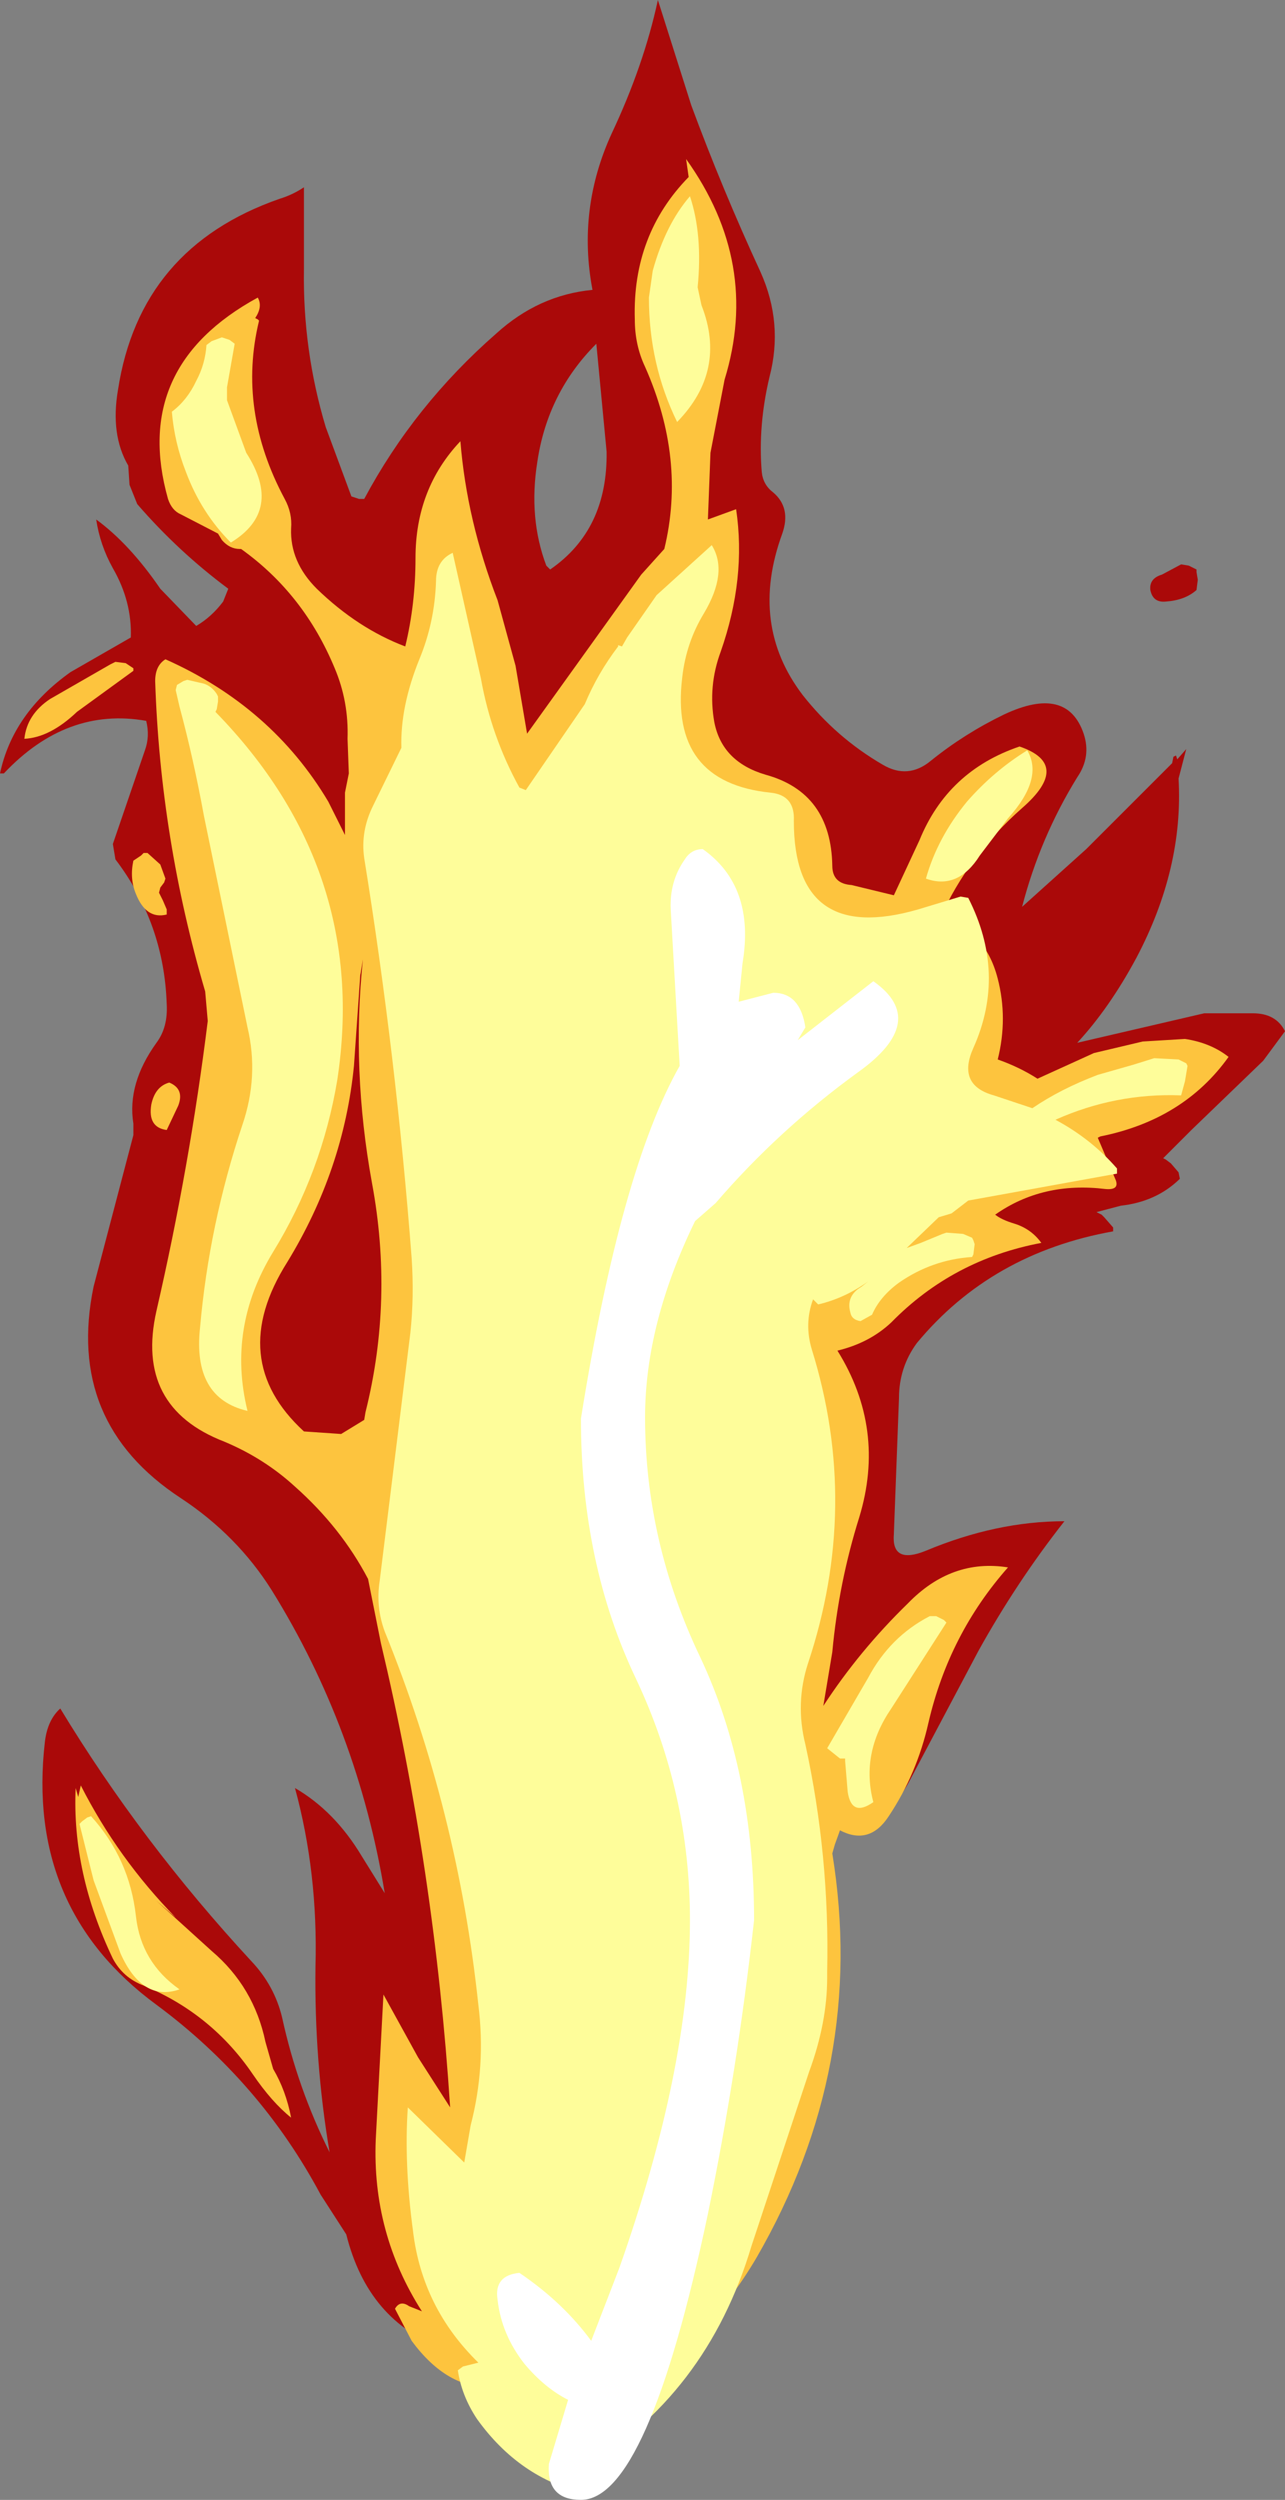 <?xml version="1.0" encoding="UTF-8" standalone="no"?>
<svg xmlns:ffdec="https://www.free-decompiler.com/flash" xmlns:xlink="http://www.w3.org/1999/xlink" ffdec:objectType="shape" height="97.45px" width="50.1px" xmlns="http://www.w3.org/2000/svg">
  <rect width="100%" height="100%" fill="#808080" stroke="none"/>
  <g transform="matrix(1.0, 0.0, 0.0, 1.0, 17.15, 141.95)">
    <path d="M8.5 -141.95 L9.8 -137.85 Q11.0 -134.6 12.5 -131.35 13.4 -129.35 12.85 -127.25 12.4 -125.35 12.55 -123.55 12.6 -123.05 13.0 -122.75 13.7 -122.15 13.35 -121.15 12.05 -117.6 14.15 -114.85 15.45 -113.2 17.25 -112.15 18.25 -111.55 19.15 -112.3 20.45 -113.35 22.0 -114.1 24.45 -115.25 25.1 -113.35 25.4 -112.45 24.85 -111.65 23.4 -109.3 22.7 -106.6 L25.2 -108.85 28.55 -112.2 28.6 -112.45 28.7 -112.5 28.75 -112.35 29.1 -112.75 28.8 -111.6 Q29.0 -108.1 27.15 -104.6 26.1 -102.65 24.85 -101.3 L29.8 -102.45 31.7 -102.45 Q32.6 -102.45 32.95 -101.75 L32.1 -100.6 29.3 -97.9 28.2 -96.8 28.3 -96.75 28.5 -96.6 28.8 -96.25 28.85 -96.0 28.8 -95.95 Q27.9 -95.1 26.55 -94.95 L25.6 -94.7 25.7 -94.65 25.8 -94.6 25.9 -94.5 26.25 -94.1 26.25 -93.95 Q21.5 -93.1 18.6 -89.6 17.9 -88.65 17.9 -87.45 L17.7 -82.15 Q17.6 -80.95 18.95 -81.5 21.7 -82.65 24.35 -82.65 22.5 -80.3 21.0 -77.6 L18.35 -72.6 Q17.4 -70.75 15.6 -70.6 L14.85 -69.0 Q10.2 -63.05 6.25 -56.7 4.45 -53.8 1.7 -51.7 0.7 -51.0 -0.3 -50.8 L0.15 -50.4 Q-2.8 -51.45 -3.65 -54.85 L-4.65 -56.4 Q-7.0 -60.8 -11.05 -63.8 -16.15 -67.55 -15.4 -74.05 -15.3 -74.9 -14.8 -75.35 -11.65 -70.15 -7.35 -65.5 -6.45 -64.55 -6.15 -63.3 -5.55 -60.55 -4.3 -58.05 -4.9 -61.6 -4.85 -65.3 -4.75 -68.95 -5.65 -72.25 -4.1 -71.35 -3.05 -69.6 L-2.15 -68.15 Q-3.2 -74.55 -6.55 -79.95 -7.9 -82.1 -10.1 -83.55 -14.6 -86.5 -13.5 -91.8 L-11.95 -97.7 -11.95 -98.15 Q-12.2 -99.7 -11.05 -101.3 -10.6 -101.9 -10.65 -102.8 -10.75 -105.95 -12.65 -108.45 L-12.75 -109.05 -11.5 -112.7 Q-11.3 -113.25 -11.45 -113.85 -14.55 -114.4 -17.0 -111.8 L-17.15 -111.8 Q-16.65 -114.15 -14.4 -115.75 L-12.05 -117.1 Q-12.0 -118.5 -12.75 -119.8 -13.25 -120.7 -13.4 -121.7 -12.1 -120.75 -10.9 -119.0 L-9.5 -117.55 Q-8.9 -117.9 -8.45 -118.5 L-8.25 -119.0 Q-10.2 -120.45 -11.8 -122.3 L-12.1 -123.05 -12.15 -123.8 Q-12.85 -125.0 -12.55 -126.75 -11.7 -132.3 -6.25 -134.2 -5.75 -134.35 -5.3 -134.65 L-5.3 -131.45 Q-5.35 -128.3 -4.45 -125.3 L-3.45 -122.6 -3.15 -122.5 -2.95 -122.5 Q-1.0 -126.15 2.2 -128.95 3.85 -130.45 5.95 -130.65 5.35 -133.8 6.7 -136.75 7.95 -139.4 8.5 -141.95 M6.5 -124.35 L6.1 -128.55 Q4.2 -126.65 3.8 -123.95 3.45 -121.75 4.15 -119.9 L4.3 -119.75 Q6.55 -121.3 6.5 -124.35 M29.5 -119.75 L29.5 -119.65 29.55 -119.35 29.5 -118.95 Q29.05 -118.55 28.3 -118.5 27.8 -118.45 27.7 -118.95 27.65 -119.4 28.15 -119.55 L28.9 -119.95 29.2 -119.9 29.5 -119.75" fill="#aa0909" fill-rule="evenodd" stroke="none"/>
    <path d="M9.6 -135.75 Q12.5 -131.7 11.1 -127.15 L10.55 -124.3 10.45 -121.7 11.55 -122.1 Q11.95 -119.4 10.95 -116.55 10.45 -115.2 10.7 -113.8 11.0 -112.25 12.7 -111.75 15.25 -111.05 15.3 -108.2 15.3 -107.5 16.05 -107.45 L17.7 -107.05 18.7 -109.2 Q19.8 -111.9 22.6 -112.85 24.65 -112.15 22.7 -110.45 20.6 -108.6 19.5 -106.15 21.25 -105.75 21.75 -103.8 22.15 -102.25 21.75 -100.65 22.6 -100.35 23.3 -99.9 L25.5 -100.9 27.4 -101.35 29.05 -101.45 Q30.05 -101.3 30.75 -100.75 29.0 -98.3 25.75 -97.65 L25.65 -97.6 26.35 -95.95 Q26.5 -95.55 25.95 -95.6 23.5 -95.9 21.65 -94.6 21.9 -94.4 22.4 -94.25 23.05 -94.05 23.45 -93.5 20.0 -92.85 17.6 -90.4 16.75 -89.6 15.5 -89.3 17.4 -86.25 16.35 -82.8 15.55 -80.25 15.3 -77.55 L14.95 -75.45 Q16.35 -77.6 18.25 -79.45 19.95 -81.2 22.15 -80.85 19.85 -78.25 19.05 -74.8 18.6 -72.8 17.5 -71.15 16.75 -70.0 15.6 -70.6 L15.4 -70.05 15.3 -69.7 Q16.65 -61.4 12.35 -53.95 10.45 -50.7 7.35 -48.9 L6.4 -48.65 2.0 -48.95 2.05 -48.9 Q0.3 -48.8 -1.1 -50.7 L-1.75 -51.95 Q-1.55 -52.3 -1.2 -52.05 L-0.7 -51.85 Q-2.65 -54.9 -2.5 -58.55 L-2.2 -64.2 -0.85 -61.75 0.4 -59.8 Q-0.2 -69.05 -2.3 -77.9 L-2.8 -80.4 Q-3.85 -82.4 -5.65 -84.0 -6.85 -85.1 -8.4 -85.75 -11.9 -87.1 -11.05 -90.85 -9.75 -96.5 -9.05 -102.15 L-9.15 -103.3 Q-10.9 -109.25 -11.1 -115.4 -11.1 -116.0 -10.7 -116.25 -6.55 -114.4 -4.35 -110.7 L-3.7 -109.4 -3.7 -111.05 -3.55 -111.8 -3.6 -113.15 Q-3.55 -114.6 -4.1 -115.9 -5.3 -118.8 -7.75 -120.55 L-7.8 -120.55 Q-8.2 -120.55 -8.5 -120.9 L-8.65 -121.15 -10.1 -121.9 Q-10.45 -122.05 -10.6 -122.5 -12.05 -127.65 -7.1 -130.35 -6.9 -130.0 -7.2 -129.55 L-7.1 -129.5 -7.05 -129.45 Q-7.9 -125.95 -6.05 -122.5 -5.75 -121.95 -5.8 -121.35 -5.85 -120.05 -4.8 -119.0 -3.2 -117.45 -1.35 -116.75 -0.95 -118.4 -0.95 -120.2 -0.95 -122.9 0.8 -124.75 1.05 -121.65 2.25 -118.55 L2.95 -116.0 3.4 -113.35 7.85 -119.55 8.75 -120.55 Q9.6 -124.05 8.0 -127.65 7.6 -128.5 7.6 -129.5 7.5 -132.8 9.7 -135.05 L9.6 -135.75 M-11.95 -115.9 L-11.95 -115.8 -14.15 -114.2 Q-15.2 -113.2 -16.2 -113.15 -16.1 -114.1 -15.2 -114.7 L-12.85 -116.05 -12.65 -116.15 -12.25 -116.1 -11.95 -115.9 M-10.7 -107.7 L-10.75 -107.55 -10.9 -107.35 -10.95 -107.15 -10.8 -106.85 -10.65 -106.5 -10.65 -106.3 Q-11.45 -106.1 -11.85 -107.1 -12.1 -107.7 -11.95 -108.4 L-11.65 -108.6 -11.55 -108.7 -11.4 -108.7 -10.9 -108.25 -10.7 -107.7 M-10.65 -97.9 Q-11.4 -98.0 -11.25 -98.9 -11.1 -99.6 -10.55 -99.75 -9.95 -99.5 -10.2 -98.85 L-10.65 -97.9 M-3.1 -104.0 L-3.35 -100.4 Q-3.75 -96.35 -5.95 -92.75 -8.35 -88.95 -5.3 -86.15 L-3.85 -86.05 -2.95 -86.6 -2.9 -86.9 Q-1.8 -91.3 -2.65 -95.85 -3.45 -100.25 -3.0 -104.55 L-3.1 -103.95 -3.1 -104.0 M-14.0 -72.35 Q-12.55 -69.5 -10.3 -67.2 L-11.05 -67.85 -8.9 -65.9 Q-7.25 -64.5 -6.8 -62.35 L-6.5 -61.3 Q-6.0 -60.45 -5.8 -59.4 -6.55 -60.0 -7.3 -61.1 -8.9 -63.45 -11.55 -64.55 -12.35 -64.85 -12.75 -65.6 -14.35 -68.95 -14.2 -72.25 L-14.1 -71.9 -14.0 -72.35" fill="#fdc43e" fill-rule="evenodd" stroke="none"/>
    <path d="M10.05 -130.75 L10.2 -130.05 Q11.2 -127.5 9.25 -125.5 8.15 -127.75 8.15 -130.35 L8.3 -131.4 Q8.8 -133.2 9.75 -134.3 10.25 -132.8 10.05 -130.75 M10.6 -120.7 Q11.25 -119.65 10.3 -118.05 9.6 -116.9 9.45 -115.55 8.95 -111.45 12.9 -111.05 13.85 -110.95 13.8 -109.95 13.8 -105.1 18.65 -106.5 L20.3 -107.0 20.6 -106.95 Q22.1 -104.0 20.8 -101.1 20.15 -99.65 21.6 -99.25 L23.1 -98.75 Q24.2 -99.5 25.65 -100.05 L27.05 -100.45 27.85 -100.7 28.8 -100.65 29.1 -100.5 29.15 -100.4 29.05 -99.8 28.9 -99.25 Q26.35 -99.35 24.0 -98.3 25.4 -97.55 26.4 -96.4 L26.4 -96.2 20.6 -95.15 19.95 -94.65 19.45 -94.5 18.2 -93.3 18.75 -93.5 19.6 -93.85 19.75 -93.9 20.4 -93.85 20.75 -93.7 20.8 -93.6 20.85 -93.45 20.8 -93.05 20.75 -92.95 Q19.2 -92.85 17.9 -91.95 17.15 -91.4 16.85 -90.7 L16.4 -90.45 Q16.05 -90.5 16.0 -90.8 15.85 -91.35 16.3 -91.7 L16.45 -91.8 16.7 -92.0 Q15.8 -91.35 14.75 -91.1 L14.65 -91.2 14.55 -91.3 Q14.2 -90.35 14.5 -89.35 16.4 -83.25 14.35 -77.1 13.85 -75.55 14.25 -73.95 15.2 -69.6 15.1 -65.1 L15.1 -64.85 Q15.1 -63.1 14.4 -61.2 L12.15 -54.4 Q10.4 -48.55 5.45 -45.65 L5.8 -45.5 5.85 -45.3 5.85 -45.0 5.65 -44.75 Q3.1 -45.35 1.45 -47.65 0.85 -48.55 0.7 -49.55 L0.9 -49.7 1.5 -49.85 Q-0.7 -52.0 -1.05 -55.0 -1.4 -57.6 -1.25 -59.8 L0.95 -57.65 1.2 -59.1 Q1.8 -61.4 1.5 -63.8 0.7 -71.35 -2.15 -78.35 -2.5 -79.3 -2.35 -80.3 L-1.15 -90.0 Q-1.0 -91.4 -1.1 -92.9 -1.7 -100.75 -2.95 -108.5 -3.1 -109.55 -2.6 -110.55 L-1.5 -112.8 Q-1.55 -114.4 -0.8 -116.25 -0.2 -117.7 -0.15 -119.3 -0.15 -120.1 0.5 -120.4 L1.6 -115.5 Q2.0 -113.25 3.1 -111.25 L3.35 -111.15 5.65 -114.5 Q6.15 -115.7 6.95 -116.75 L6.95 -116.8 7.1 -116.75 7.3 -117.1 8.45 -118.75 10.6 -120.7 M21.05 -108.6 Q20.2 -107.25 18.95 -107.7 19.4 -109.3 20.55 -110.7 21.6 -111.9 22.9 -112.7 23.55 -111.6 22.15 -110.05 L21.05 -108.6 M19.1 -78.95 L19.35 -78.95 19.65 -78.8 19.75 -78.7 17.6 -75.35 Q16.4 -73.6 16.9 -71.7 16.05 -71.1 15.9 -72.1 L15.8 -73.3 15.8 -73.4 15.6 -73.4 15.1 -73.8 16.7 -76.55 Q17.55 -78.15 19.1 -78.95 M-8.2 -128.7 L-8.0 -128.55 -8.3 -126.85 -8.3 -126.5 -8.3 -126.35 -7.55 -124.3 Q-6.1 -122.05 -8.15 -120.8 -9.3 -121.95 -9.9 -123.55 -10.35 -124.7 -10.45 -125.9 -9.85 -126.35 -9.5 -127.1 -9.15 -127.75 -9.1 -128.5 L-8.9 -128.65 -8.5 -128.8 -8.2 -128.7 M-9.2 -115.3 Q-8.9 -115.2 -8.7 -114.9 L-8.65 -114.8 -8.65 -114.6 -8.7 -114.3 -8.75 -114.2 Q-2.75 -108.05 -4.0 -99.85 -4.6 -96.25 -6.5 -93.15 -8.3 -90.2 -7.5 -86.95 -9.65 -87.45 -9.35 -90.2 -9.0 -94.2 -7.7 -98.1 -7.05 -100.0 -7.5 -101.9 L-9.2 -110.15 Q-9.6 -112.35 -10.15 -114.4 L-10.3 -115.05 -10.25 -115.25 -10.0 -115.4 -9.85 -115.45 -9.2 -115.3 M-13.75 -71.1 L-13.6 -71.15 Q-12.1 -69.5 -11.85 -67.25 -11.65 -65.45 -10.15 -64.4 -11.6 -63.9 -12.45 -65.8 L-13.5 -68.65 -14.05 -70.85 -13.95 -70.95 -13.75 -71.1" fill="#fefd9a" fill-rule="evenodd" stroke="none"/>
    <path d="M9.55 -108.45 Q9.8 -108.85 10.25 -108.85 12.3 -107.4 11.8 -104.4 L11.65 -102.9 13.0 -103.25 Q14.05 -103.25 14.25 -101.9 L13.95 -101.4 16.9 -103.7 Q19.1 -102.15 16.3 -100.15 13.2 -97.9 10.75 -95.05 L9.95 -94.35 Q8.0 -90.35 8.0 -86.7 8.0 -81.85 10.15 -77.35 12.25 -72.9 12.25 -67.1 11.6 -61.25 10.45 -55.65 8.1 -44.5 5.5 -44.5 4.15 -44.5 4.25 -45.9 L5.0 -48.4 Q4.1 -48.85 3.3 -49.8 2.4 -50.95 2.25 -52.3 2.1 -53.25 3.1 -53.35 4.8 -52.2 5.9 -50.7 L7.0 -53.55 Q9.75 -61.35 9.75 -67.1 9.75 -72.05 7.65 -76.5 5.5 -81.0 5.5 -86.65 7.05 -96.35 9.35 -100.4 L9.0 -106.5 Q8.95 -107.6 9.55 -108.45" fill="#ffffff" fill-rule="evenodd" stroke="none"/>
  </g>
</svg>
